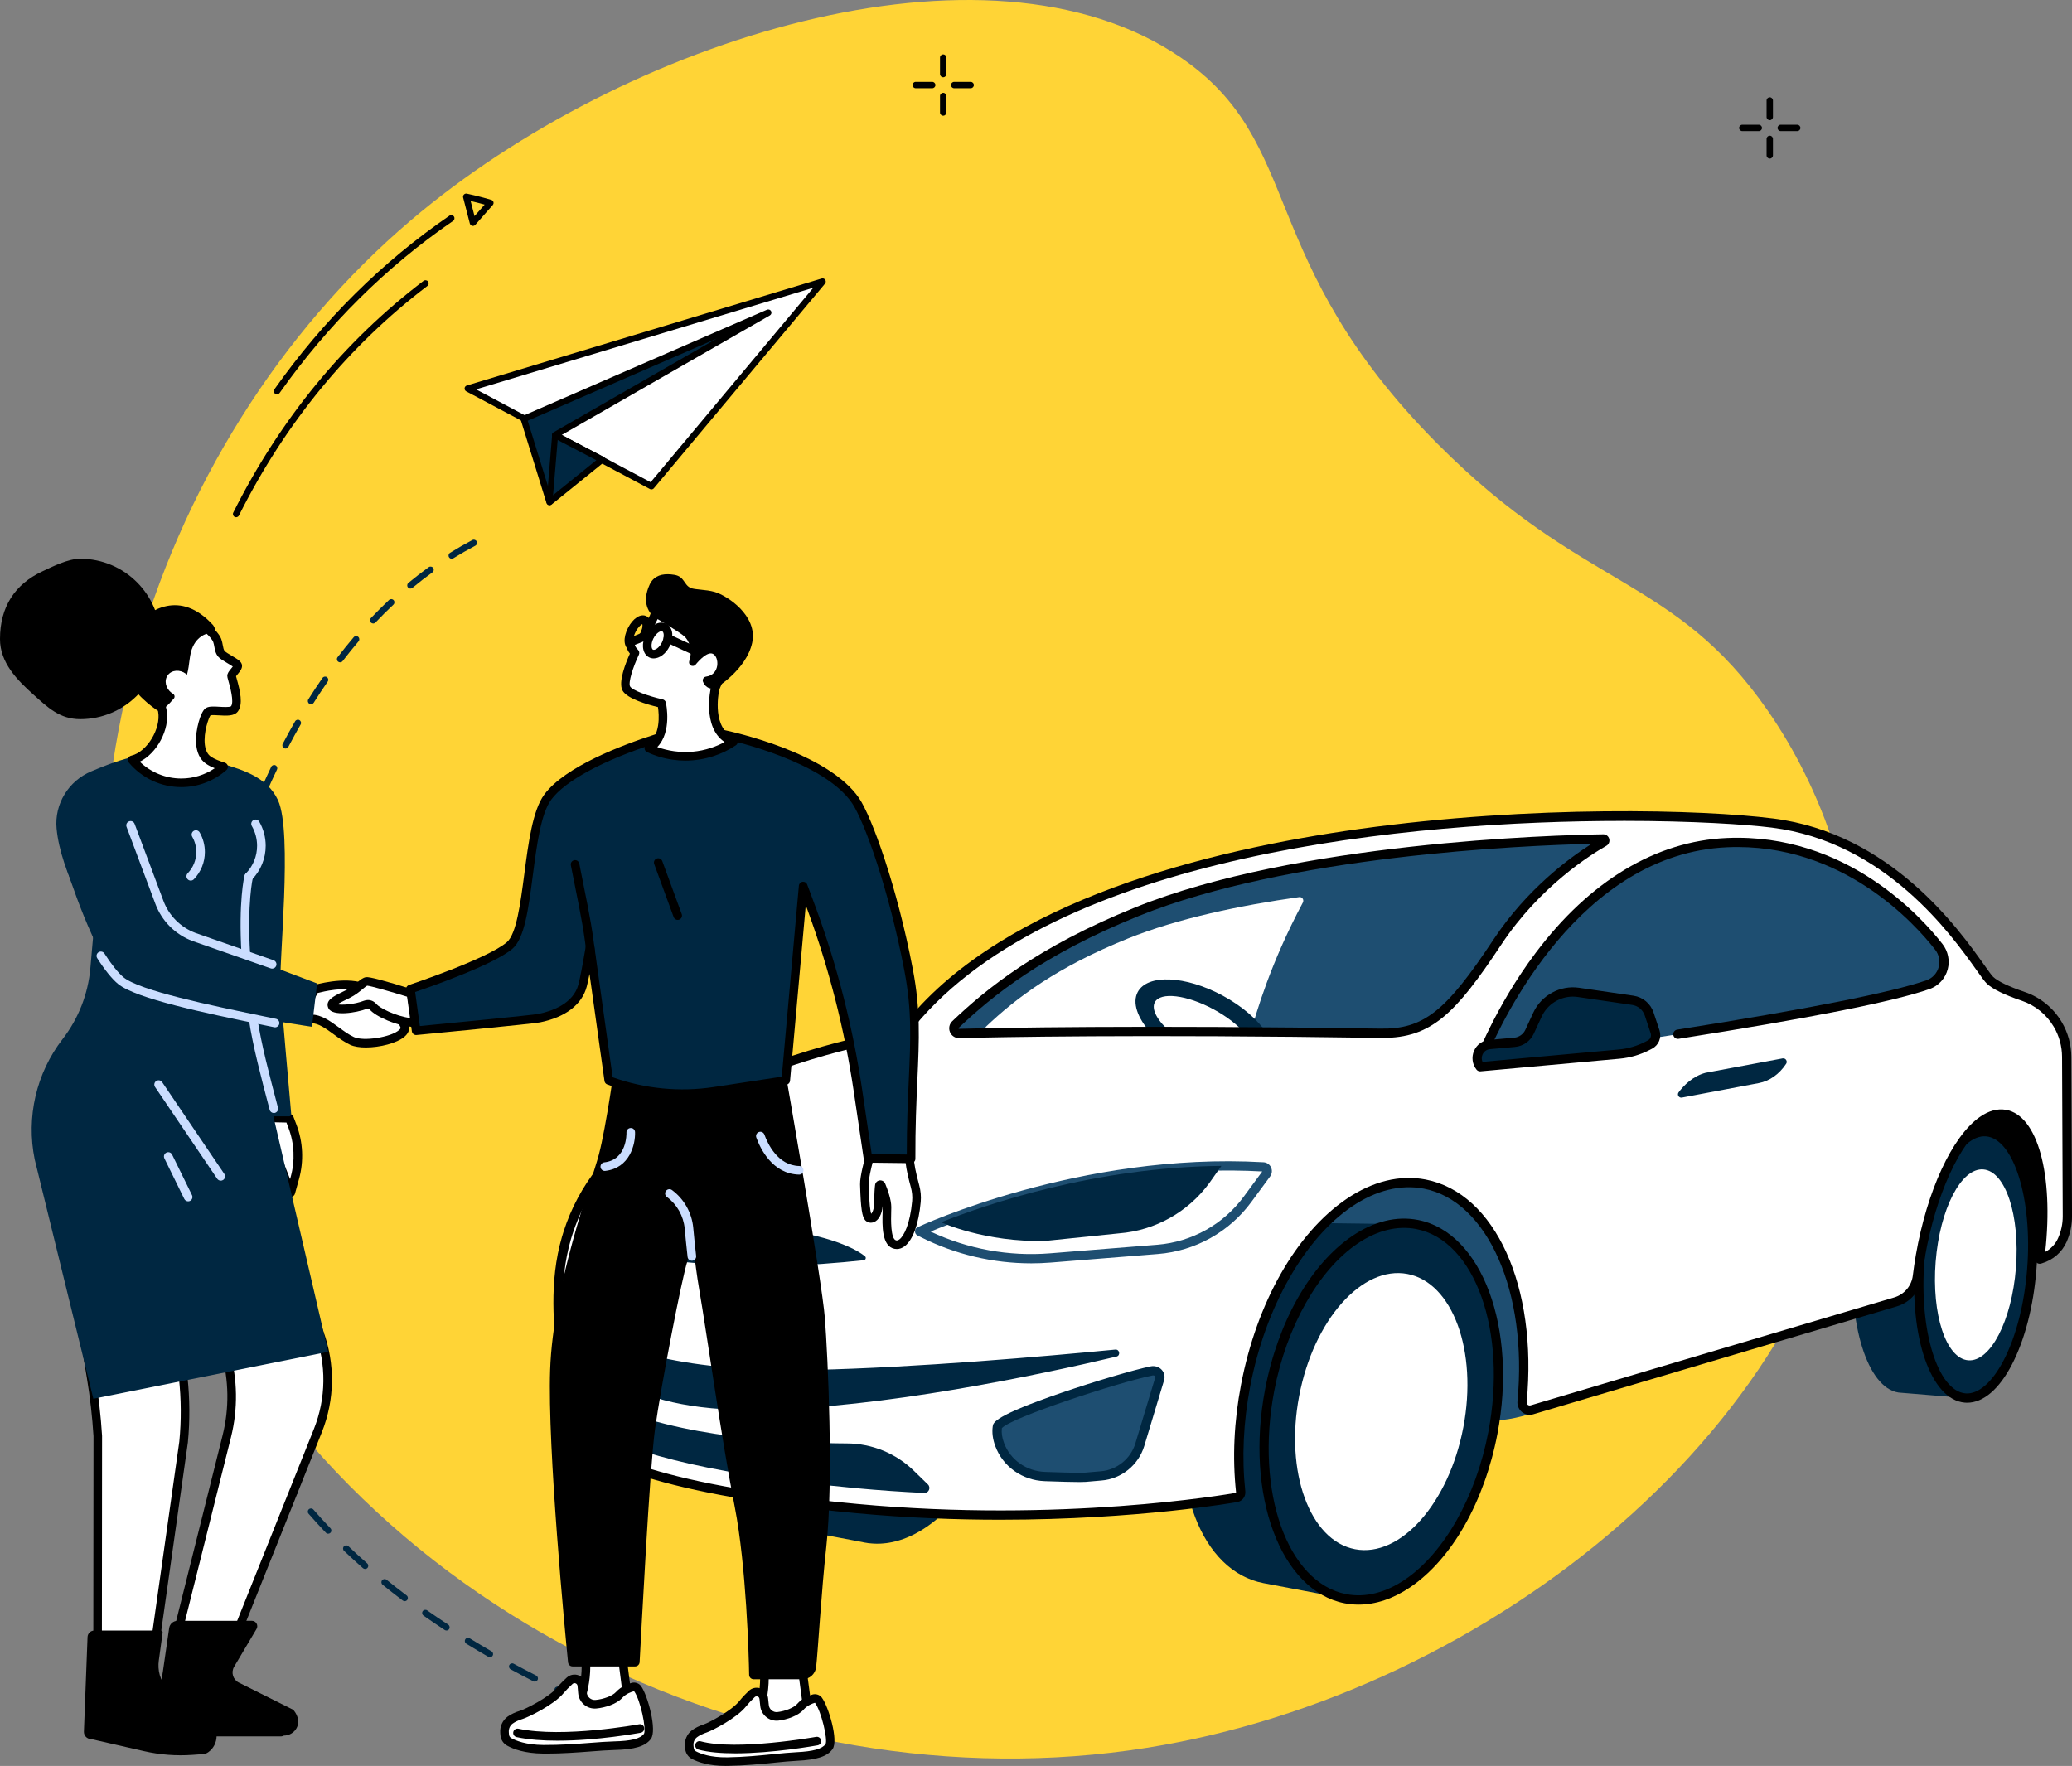 <?xml version="1.0" encoding="UTF-8"?>
<svg id="Layer_2" data-name="Layer 2" xmlns="http://www.w3.org/2000/svg" viewBox="0 0 2144.17 1827.62">
  <rect x="0" y="0" width="2144.17" height="1827.62" fill="#808080" stroke="none"/>
  <defs>
    <style>
      .cls-1, .cls-2, .cls-3, .cls-4, .cls-5, .cls-6, .cls-7 {
        stroke-width: 0px;
      }

      .cls-2 {
        fill: #99b9ff;
      }

      .cls-3 {
        fill: #1e4e71;
      }

      .cls-4 {
        fill: #caddff;
      }

      .cls-5 {
        fill: #fff;
      }

      .cls-6 {
        fill: #ffd436;
      }

      .cls-7 {
        fill: #002741;
      }
    </style>
  </defs>
  <g id="Illustration">
    <g id="Dealership">
      <path class="cls-6" d="m1487.91,459.65c-190.61-191.6-136.04-311.69-266.46-400.4-200.68-136.5-575.23-19.06-796.19,168.69C154.62,457.9,14.99,877.77,174.05,1257.62c169.39,404.53,615.1,614.52,1012.8,551.23,355.15-56.51,704.27-336.08,739.25-671.38,3.79-36.34,20.53-232.8-96.86-402.18-97.03-140-190.24-123.77-341.33-275.65Z"/>
      <g>
        <path class="cls-3" d="m1534.09,1470.64l-255.99-4.4-1.84-337.1,448.91-6.32-39.29,222.32c-13,73.57-77.34,126.77-151.79,125.49Z"/>
        <path class="cls-1" d="m2089.56,1308.46l-67.79-1.16-70.69-166.49,171-24.01,7.68,158.42c-3.44,19.49-20.48,33.57-40.2,33.23Z"/>
        <g>
          <path class="cls-7" d="m1918.04,1293.84c6.03-76.1,37.14-125.8,69.14-123.24.4.03,68.19.66,68.34.67,32,2.55,53.05,66.31,47.03,142.41-6.03,76.1-36.85,135.72-68.85,133.17-.16-.01-68.88-5.65-69.07-5.68-32.35-4.93-52.58-71.68-46.59-147.31Z"/>
          <g>
            <ellipse class="cls-7" cx="2044.61" cy="1309.05" rx="138.22" ry="58.12" transform="translate(578.48 3244.12) rotate(-85.48)"/>
            <path class="cls-1" d="m2035.7,1451.72c-.79,0-1.59-.03-2.38-.1-35.17-2.8-57.76-67.62-51.43-147.57h0c2.96-37.43,11.92-72.2,25.21-97.91,13.95-26.98,31.33-41.06,48.81-39.67,35.17,2.8,57.76,67.62,51.43,147.57-2.96,37.43-11.91,72.2-25.2,97.9-13.32,25.76-29.72,39.77-46.43,39.77Zm-44.25-146.91c-5.7,72.1,13.81,134.94,42.63,137.24,13.24,1.08,27.63-11.52,39.52-34.51,12.72-24.6,21.3-58.07,24.16-94.25,5.71-72.1-13.81-134.95-42.62-137.24-13.28-1.08-27.64,11.52-39.52,34.51-12.72,24.6-21.3,58.07-24.17,94.25h0Z"/>
          </g>
          <path class="cls-5" d="m2003.08,1305.74c-4.32,54.55,10.77,100.25,33.71,102.08,22.94,1.83,45.03-40.91,49.35-95.45,4.32-54.55-10.77-100.25-33.71-102.08-22.94-1.83-45.03,40.91-49.35,95.45Z"/>
        </g>
        <g>
          <path class="cls-7" d="m1229.2,1430.81c20.43-106.96,84.16-170.74,152.66-164.84.52.04,83.35,1.05,83.35,1.05,0,0,.76.14,1.14.21,63.78,12.27,98.93,108.92,78.5,215.88-19.98,104.62-85.72,180.35-148.27,172.14-1.4-.18-88.49-16.7-89.12-16.82-63.78-12.27-98.68-100.65-78.26-207.61Z"/>
          <g>
            <ellipse class="cls-7" cx="1429.37" cy="1460.9" rx="197.17" ry="117.6" transform="translate(-272.9 2592.09) rotate(-79.23)"/>
            <path class="cls-1" d="m1405.86,1660.65c-4.84,0-9.64-.45-14.38-1.37-66.27-12.74-103.2-112.11-82.31-221.49h0c13.39-70.12,47.12-129.43,90.22-158.67,22.28-15.11,45.74-20.86,67.87-16.6,66.28,12.74,103.2,112.11,82.31,221.49-13.39,70.12-47.12,129.43-90.22,158.67-17.51,11.88-35.75,17.97-53.49,17.97Zm-87.26-221.06c-19.9,104.19,13.61,198.52,74.69,210.26,19.56,3.76,40.54-1.47,60.67-15.12,40.43-27.42,73.45-85.87,86.18-152.53,19.9-104.19-13.61-198.52-74.69-210.26-19.55-3.75-40.54,1.47-60.67,15.12-40.43,27.42-73.45,85.87-86.18,152.53h0Z"/>
          </g>
          <ellipse class="cls-5" cx="1429.37" cy="1460.9" rx="144.99" ry="86.48" transform="translate(-272.9 2592.09) rotate(-79.23)"/>
        </g>
        <g>
          <path class="cls-7" d="m731.06,1372.64c20.43-106.96,84.16-170.74,152.66-164.84.34.03,35.65.47,60.2.77,7.62-1.11,15.27-1.02,22.86.28.18,0,.29,0,.29,0,0,0,.76.14,1.14.21,1.99.38,3.96.85,5.89,1.39,7.75,2.18,15.03,5.65,21.8,10.25,8.47,5.75,16.13,13.29,22.89,22.31,4.05,5.42,7.78,11.37,11.17,17.8,2.25,4.29,4.35,8.79,6.29,13.48,2.91,7.04,5.45,14.52,7.61,22.37.72,2.62,1.4,5.28,2.03,7.98,1.27,5.4,2.36,10.95,3.27,16.65,5.02,31.32,4.56,66.87-2.46,103.64-.63,3.31-1.31,6.59-2.03,9.83-.24,1.06-.5,2.11-.75,3.16-.5,2.17-1,4.34-1.55,6.48-.33,1.29-.69,2.55-1.03,3.83-.5,1.88-.99,3.76-1.52,5.61-.39,1.37-.82,2.7-1.22,4.06-.52,1.74-1.03,3.48-1.58,5.19-.44,1.37-.9,2.71-1.36,4.06-.56,1.66-1.1,3.34-1.68,4.98-.48,1.35-.98,2.67-1.48,4.01-.59,1.6-1.17,3.22-1.79,4.8-.52,1.34-1.07,2.65-1.6,3.97-.62,1.53-1.23,3.08-1.88,4.59-.56,1.32-1.15,2.62-1.73,3.92-.65,1.47-1.29,2.95-1.96,4.4-.6,1.29-1.22,2.55-1.83,3.82-.68,1.42-1.36,2.85-2.07,4.25-.63,1.25-1.28,2.48-1.92,3.71-.71,1.37-1.42,2.74-2.16,4.09-.67,1.22-1.35,2.42-2.03,3.62-.74,1.31-1.48,2.62-2.23,3.9-.7,1.18-1.41,2.33-2.12,3.49-.77,1.26-1.54,2.52-2.32,3.76-.72,1.13-1.46,2.23-2.19,3.34-.8,1.21-1.59,2.41-2.4,3.59-.75,1.09-1.51,2.15-2.27,3.21-.82,1.15-1.64,2.3-2.48,3.42-.78,1.04-1.56,2.05-2.35,3.07-.84,1.09-1.69,2.18-2.55,3.24-.8.99-1.61,1.95-2.42,2.92-.87,1.03-1.74,2.06-2.61,3.07-.82.94-1.65,1.85-2.48,2.75-.89.98-1.78,1.95-2.68,2.89-.84.88-1.69,1.74-2.54,2.59-.91.91-1.82,1.82-2.74,2.7-.86.83-1.73,1.63-2.59,2.42-.93.85-1.85,1.69-2.79,2.51-.88.77-1.76,1.51-2.64,2.25-.94.79-1.89,1.56-2.84,2.31-.89.7-1.79,1.39-2.68,2.06-.96.72-1.92,1.43-2.89,2.11-.91.64-1.81,1.27-2.72,1.88-.97.65-1.94,1.29-2.92,1.9-.92.58-1.84,1.14-2.76,1.69-.98.58-1.97,1.15-2.95,1.69-.93.51-1.86,1.01-2.79,1.49-.99.51-1.99,1-2.99,1.48-.94.44-1.87.88-2.81,1.29-1.01.44-2.01.86-3.02,1.26-.94.38-1.89.74-2.83,1.08-1.01.37-2.03.7-3.05,1.03-.95.3-1.89.6-2.84.87-1.02.29-2.04.55-3.06.8-.95.23-1.9.46-2.86.65-1.02.21-2.05.39-3.07.56-.96.16-1.91.31-2.87.43-1.03.13-2.05.22-3.08.31-.95.08-1.91.16-2.86.21-1.03.05-2.06.06-3.09.06-.95,0-1.91.01-2.86-.02-1.03-.04-2.06-.12-3.09-.2-.95-.07-1.9-.14-2.85-.26-.31-.04-.61-.04-.92-.08-.11-.01-.74-.13-1.74-.31-.82-.13-1.63-.21-2.45-.36-.62-.12-1.21-.3-1.82-.43-19.93-3.73-82.57-15.61-83.11-15.71-63.78-12.27-98.68-100.65-78.26-207.61Z"/>
          <g>
            <ellipse class="cls-2" cx="931.23" cy="1402.72" rx="144.99" ry="86.48" transform="translate(-620.8 2055.43) rotate(-79.23)"/>
            <path class="cls-1" d="m913.95,1550.88c-3.64,0-7.25-.34-10.82-1.03-49.42-9.51-77.03-83.24-61.53-164.36l4.72.9-4.72-.9c9.91-51.88,34.91-95.81,66.88-117.49,16.67-11.31,34.26-15.6,50.86-12.4,49.42,9.51,77.03,83.24,61.53,164.36-9.91,51.88-34.91,95.81-66.88,117.49-13.08,8.88-26.74,13.43-40.04,13.43Zm34.6-286.7c-11.39,0-23.22,3.99-34.69,11.77-29.46,19.98-53.54,62.65-62.83,111.35-14.5,75.93,9.69,144.62,53.91,153.13,14.05,2.7,29.14-1.08,43.66-10.92,29.46-19.98,53.53-62.65,62.83-111.35,14.5-75.93-9.69-144.62-53.91-153.13-2.95-.57-5.95-.85-8.97-.85Z"/>
          </g>
        </g>
        <g>
          <path class="cls-5" d="m583.2,1436.06c4.02-15.88-16.76-87.33,2.96-154.71.53-1.79,1.07-3.56,1.62-5.31,15.2-47.67,47.77-87.89,90.44-113.79,100.54-61.03,206.33-83.99,242.88-90.51,8.53-1.52,16.16-6.07,21.68-12.77,189.3-229.73,752.47-224.67,891.5-207.13,141.14,17.8,212.2,150.56,225.06,162.72,6.61,6.25,21.47,12.27,34.35,16.63,14.99,5.08,27.66,15.38,35.73,29.04h0c6,10.16,9.19,21.75,9.24,33.56l.71,164.73c.04,8.63-1.77,17.17-5.3,25.05-4.22,9.41-12.54,16.34-22.4,19.27l-.96.29c10.27-78.93-4.68-144.31-35.72-149.76-33.33-5.85-72.59,59.65-87.68,146.3-1.24,7.13-2.28,14.19-3.12,21.13-1.53,12.59-10.51,23.01-22.63,26.6l-376.3,111.7c-5.42,1.61-10.71-2.8-10.18-8.45,10.92-114.51-30.71-211.7-100.75-225.17-77.53-14.91-160.51,78.4-185.34,208.42-7.36,38.54-8.78,75.98-5.12,109.98.28,2.63-1.32,5.08-3.85,5.83h0s-174.03,31.94-393.34,11.57c-219.3-20.38-271.58-57.1-291.49-73.03-19.91-15.93-16.02-36.31-12-52.19Z"/>
          <path class="cls-5" d="m1793.4,848.24c-105.82,1.53-191.79,74.15-269.44,203.5-14.9,24.82-40.03,41.71-68.41,47.03-115.45,21.65-418.73,85.93-526.85,181.2-10.09,8.89-12.33,23.85-5.29,35.33,40.15,65.51,197.35,259.75,356.62,234.41,0,0-174.03,31.94-393.34,11.57-219.3-20.38-271.58-57.1-291.49-73.03-19.91-15.93-16.02-36.31-12-52.19,4.02-15.88-16.76-87.33,2.96-154.71.55-1.88,1.12-3.73,1.7-5.55,15.3-47.8,48-87.89,90.84-113.83,100.39-60.81,205.88-83.71,242.39-90.22,8.47-1.51,16.12-5.99,21.6-12.64,158.79-192.92,581.13-220.36,794.99-213.83l55.73,2.97Z"/>
          <path class="cls-1" d="m1035.14,1572.81c-45.91,0-96.17-1.86-148.9-6.76-227.93-21.18-277.69-60.97-294.05-74.05-23.39-18.71-17.05-43.7-13.65-57.12h0c1.05-4.16-.21-15.24-1.67-28.06-3.62-31.77-9.09-79.78,4.68-126.82.54-1.84,1.09-3.64,1.66-5.42,15.37-48.19,48.23-89.54,92.53-116.44,100.06-60.74,204.34-83.97,244.53-91.13,7.32-1.31,14-5.25,18.82-11.1,102.32-124.16,310.78-176.2,467.65-197.99,179.53-24.94,354.41-20.15,428.16-10.85,121.59,15.33,191.86,114.23,218.31,151.46,4.37,6.15,7.81,11,9.45,12.54,4.8,4.55,16.38,10.08,32.59,15.57,16.07,5.45,29.67,16.51,38.32,31.15,6.43,10.89,9.86,23.33,9.91,35.98l.71,164.73c.04,9.39-1.89,18.49-5.73,27.04-4.72,10.53-13.98,18.52-25.41,21.91l-.95.28c-1.56.46-3.25.11-4.49-.94-1.24-1.05-1.86-2.66-1.65-4.28,9.91-76.11-4.06-139.55-31.78-144.41-6.17-1.09-12.86.88-19.89,5.81-26.2,18.4-51.21,73.29-62.23,136.58-1.21,6.91-2.24,13.94-3.09,20.88-1.75,14.43-11.97,26.46-26.03,30.63l-376.3,111.7c-4.07,1.21-8.44.32-11.71-2.37-3.29-2.71-5.02-6.87-4.61-11.14,10.75-112.73-30.9-207.31-96.88-220-24.04-4.62-49.82,1.78-74.52,18.54-49.36,33.49-89.67,104.79-105.19,186.07-7.11,37.21-8.81,73.74-5.06,108.56.53,4.94-2.52,9.54-7.25,10.95-.17.05-.33.09-.51.12-1.32.24-102.33,18.38-245.75,18.38Zm644.44-723.21c-218.45,0-585.84,33.73-733.09,212.41-6.26,7.61-14.98,12.74-24.54,14.44-39.66,7.07-142.55,29.99-241.23,89.89-42.32,25.69-73.7,65.16-88.36,111.15-.54,1.71-1.08,3.44-1.59,5.2-13.22,45.17-7.88,92.03-4.35,123.03,1.76,15.44,2.92,25.64,1.43,31.5h0c-4.16,16.4-6.79,33.56,10.34,47.26,15.79,12.63,63.87,51.08,288.94,71.99,211.21,19.62,382.44-9.81,391.65-11.44.22-.12.35-.38.32-.67-3.85-35.77-2.11-73.24,5.17-111.39,16.23-84.97,57.06-156.83,109.24-192.22,26.85-18.21,55.12-25.14,81.73-20.02,72.03,13.85,116.03,110.73,104.62,230.34-.15,1.56.76,2.49,1.16,2.81.48.39,1.5.99,2.88.58l376.3-111.7c10.39-3.09,17.94-11.95,19.23-22.58.87-7.11,1.93-14.3,3.16-21.38,11.61-66.66,37.59-122.71,66.17-142.79,9.19-6.45,18.3-8.95,27.07-7.41,32.81,5.75,49.48,67.04,40.62,147.07,5.88-3.17,10.56-8.1,13.25-14.1,3.28-7.3,4.92-15.06,4.89-23.07l-.71-164.73c-.05-10.95-3.01-21.72-8.58-31.14-7.48-12.66-19.25-22.22-33.13-26.93-18-6.1-30.15-12.05-36.11-17.69-2.31-2.19-5.64-6.87-10.67-13.96-25.78-36.29-94.28-132.68-211.68-147.49-26.48-3.34-82.24-6.99-154.11-6.99Zm-1096.38,586.45h.03-.03Z"/>
        </g>
        <path class="cls-7" d="m605.8,1463.61c-1.17,6.47,1.78,13.01,7.46,16.3,31.41,18.18,100.61,44.27,272.89,60.28,24.01,2.23,47.48,3.84,70.24,4.92,4.73.23,7.21-5.55,3.81-8.85l-14.51-14.12c-18.54-18.04-43.3-28.17-69.12-28.3-60.03-.3-175.18-5.92-249.09-41.33-9.12-4.37-19.87,1.13-21.68,11.1h0Z"/>
        <g>
          <path class="cls-5" d="m1310.51,1214.68l-19.45,26.43c-22.07,30-56.02,48.93-93.06,51.89l-111.03,8.88c-45.42,3.63-90.96-5.25-131.71-25.7l-3.62-1.81s164.97-77.62,355.61-66.72c3.48.2,5.34,4.22,3.26,7.04Z"/>
          <path class="cls-3" d="m1067.11,1307.47c-39.49,0-78.53-9.2-114.01-27l-3.61-1.81c-1.64-.82-2.67-2.51-2.65-4.35.03-1.84,1.09-3.5,2.76-4.29,1.66-.78,168.25-78.04,357.93-67.17,3.36.19,6.34,2.2,7.77,5.26,1.45,3.07,1.1,6.68-.92,9.41l-19.45,26.43c-22.91,31.14-58.09,50.76-96.54,53.83l-111.04,8.88c-6.75.54-13.5.81-20.24.81Zm-104.08-32.85c38.5,18.1,81.08,25.87,123.56,22.47l111.04-8.88c35.67-2.85,68.32-21.06,89.57-49.95l19.03-25.87c-161.47-9.01-305.83,46.45-343.2,62.22Z"/>
          <path class="cls-7" d="m1081.86,1284.26l76.43-7.86c37.04-2.96,70.99-21.89,93.06-51.89l12.62-17.89c-130.97,1.19-243.9,40-290.08,58.33,0,0,45.29,20.95,107.97,19.31Z"/>
        </g>
        <path class="cls-7" d="m615.14,1286.86c-1.88-.72-2.86-2.87-2.04-4.72,2.99-6.8,14.66-14.6,35.4-15.41,179.99-6.97,233.42,22.82,246.55,33.38,1.62,1.3.87,3.91-1.19,4.13-57.5,6.2-105.7,7.06-145.07,5.22-3.97-.19-45.81-3.65-49.01-4.03-48.48-5.87-76.17-15.32-84.63-18.57Z"/>
        <path class="cls-7" d="m592.74,1375.78c-1.71-4.89,4.13-8.89,8.11-5.6,32.39,26.78,110.21,50.36,241.2,47.54,105.5-2.27,239.96-14.03,312.09-20.99,4.56-.44,5.64,6.21,1.18,7.26-80.39,19.01-242.22,53.33-370.17,55.19-143.21,2.09-181.93-53.48-192.4-83.4Z"/>
        <g>
          <path class="cls-3" d="m2010.93,1001.86c1.98-7.56.32-15.61-4.47-21.78-23.07-29.73-98.88-113.27-219.21-108.03-175.93,7.66-256.61,228.23-256.61,228.23,0,0,375.11-49.86,464.54-81.23,7.77-2.73,13.65-9.21,15.75-17.2h0Z"/>
          <path class="cls-1" d="m1530.64,1105.09c-1.44,0-2.83-.65-3.74-1.8-1.05-1.31-1.34-3.08-.77-4.65.21-.56,20.9-56.46,63-112.48,56.05-74.59,124.49-115.7,197.91-118.9,123.97-5.36,202.16,82.74,223.21,109.88,5.67,7.31,7.66,17.01,5.32,25.94-2.52,9.6-9.55,17.26-18.8,20.51-36.7,12.88-124.08,30.2-259.71,51.51-2.6.43-5.07-1.38-5.49-4-.41-2.62,1.38-5.08,4-5.49,133.15-20.91,222.37-38.58,258.02-51.08,6.24-2.19,10.99-7.38,12.69-13.88,1.59-6.06.24-12.65-3.62-17.62-20.34-26.22-96.02-111.37-215.21-106.17-152.49,6.64-233.2,179.18-249.3,217.58,21-2.84,80.12-10.96,149.15-21.39,2.65-.41,5.07,1.41,5.47,4.03.4,2.62-1.41,5.07-4.03,5.47-86.08,13.01-156.77,22.42-157.48,22.51-.21.03-.42.04-.63.04Z"/>
        </g>
        <g>
          <path class="cls-3" d="m1191.77,1418.78c5.19-1.05,9.79,3.24,8.26,8.32l-20.5,68c-5.44,18.05-21.35,30.91-40.08,32.34-3.74.29-10.1.85-16.35,1.42-4.8.44-25.07-.16-41.85-.76-20.72-.74-39.46-13.52-46.73-33-2.2-5.89-3.32-12.14-2.42-18.34,1.7-11.67,126.95-51.38,159.68-57.98Z"/>
          <path class="cls-3" d="m1191.74,1418.79c5.08-1.53,9.83,3.21,8.29,8.31l-20.5,68c-5.44,18.05-21.35,30.91-40.08,32.34-3.74.29-10.1.85-16.35,1.42-8.53.78-15.4-6.88-13.72-15.31,2.36-11.81,3.89-30.08,7.49-54.88,1.7-11.67,8.58-21.87,20-24.68,15.11-3.72,35.02-9.22,54.86-15.2Z"/>
          <path class="cls-7" d="m1117.12,1533.81c-7.12,0-19.18-.3-36.05-.91-23.14-.83-43.18-15-51.06-36.12-2.71-7.27-3.61-14.24-2.68-20.71.55-3.78,1.57-10.8,71.4-34.74,34.48-11.82,74.93-23.79,92.08-27.26h0c4.24-.85,8.61.53,11.42,3.61,2.66,2.92,3.55,6.96,2.39,10.81l-20.49,67.99c-5.97,19.81-23.78,34.17-44.31,35.75-3.72.28-10.06.84-16.29,1.41-1.23.11-3.37.17-6.41.17Zm-80.36-55.77c-.57,4.7.19,9.87,2.25,15.39,6.52,17.46,23.17,29.19,42.41,29.88,31.05,1.11,39.17.96,41.25.77,6.27-.57,12.66-1.13,16.42-1.42,16.61-1.27,31.02-12.9,35.85-28.94l20.5-68c.19-.64.1-1.14-.3-1.57-.43-.47-1.28-.88-2.41-.66h0c-36.78,7.42-147.2,43.91-155.96,54.55Z"/>
        </g>
        <g>
          <path class="cls-7" d="m1582.85,1067.77l8.2-17.74c7.5-16.21,24.71-25.56,42.34-22.99l56.32,8.22c7.86,1.15,14.4,6.64,16.92,14.2l6.11,18.36c1.7,5.12-.55,10.72-5.32,13.21l-2.14,1.12c-9.25,4.84-19.35,7.82-29.74,8.76l-143.87,13.07h0c-7.02-8.84-1.42-21.96,9.8-22.97l25.86-2.31c6.75-.6,12.67-4.77,15.52-10.94Z"/>
          <path class="cls-1" d="m1531.68,1108.79c-1.46,0-2.84-.66-3.76-1.82-4.35-5.48-5.34-12.89-2.58-19.33,2.79-6.51,8.67-10.77,15.71-11.4l25.85-2.31c5.02-.45,9.46-3.58,11.59-8.18l8.2-17.74c8.32-18,27.8-28.6,47.39-25.73l56.32,8.22c9.71,1.42,17.68,8.1,20.78,17.44l6.11,18.36c2.46,7.39-.75,15.38-7.64,18.98l-2.14,1.12c-9.86,5.16-20.47,8.28-31.53,9.29l-143.87,13.07c-.15.01-.29.02-.43.02Zm96-77.36c-13.62,0-26.43,7.99-32.27,20.62l-8.2,17.74h0c-3.56,7.7-11.02,12.96-19.45,13.71l-25.86,2.31c-3.47.31-6.36,2.41-7.75,5.63-1.06,2.48-1.03,5.15.02,7.51l140.93-12.8c9.81-.89,19.21-3.66,27.95-8.23l2.14-1.12c2.7-1.41,3.95-4.54,2.99-7.44l-6.11-18.36c-1.95-5.87-6.96-10.07-13.06-10.97l-56.32-8.22c-1.68-.24-3.35-.37-5.02-.37Zm-44.82,36.34h.03-.03Z"/>
        </g>
        <g>
          <path class="cls-3" d="m1659.89,871.22c1.44-.81.84-3-.81-2.98-45.12.72-315.55,7.79-482.58,75.3-94.21,38.08-148.41,79.3-187.76,116.78-3.56,3.39-1.06,9.39,3.84,9.26,42.57-1.13,184.51-3.99,435.7-.24,48.5.72,72.58-20.81,121.3-94.45,40.22-60.81,93.1-93.97,110.3-103.69Z"/>
          <path class="cls-5" d="m1348.21,934.11c1.49-2.8-.63-6.13-3.77-5.69-61.09,8.62-125.49,22.03-177.21,42.86-73.54,29.63-115.87,61.75-146.61,90.96-2.78,2.64-.85,7.33,2.98,7.23,29.06-.74,117.53-2.45,270.57-.75v-.13c6.64-22.48,20.18-70.82,54.03-134.48Z"/>
          <path class="cls-7" d="m1265.33,1030.43c20.31,10.98,36.31,25.09,45.44,38.72-7.79-.06-15.44-.11-22.97-.15-7.19-8.32-18.34-17.07-31.88-24.4-27.74-15-54.99-18.31-60.86-7.38-4.02,7.49,3.04,19.72,16.82,31.5-7.25,0-14.33,0-21.26,0-13.54-15.31-19.17-31.03-13.23-42.09,10.05-18.72,49.42-17.02,87.94,3.81Z"/>
          <path class="cls-1" d="m992.44,1074.4c-4.13,0-7.79-2.44-9.38-6.28-1.63-3.92-.69-8.35,2.38-11.27,35.04-33.36,88.22-76.9,189.27-117.75,166.54-67.32,432.65-74.83,484.3-75.66,2.95-.1,5.5,1.9,6.27,4.73.76,2.82-.48,5.8-3.03,7.23h0c-15.38,8.68-68.68,41.71-108.66,102.15-47.65,72.03-72.53,96.62-122.98,96.62-.8,0-1.59,0-2.4-.02-253.72-3.79-397.49-.78-435.5.23-.09,0-.18,0-.27,0Zm654.67-201.11c-71.98,1.74-314.15,12.2-468.8,74.71-99.56,40.24-151.83,83.02-186.26,115.8-.1.09-.28.27-.13.63.16.37.41.35.53.36,38.06-1.02,181.99-4.03,435.9-.24,44.72.76,67.71-17.44,117.22-92.29,34.57-52.26,78.84-84.63,101.53-98.97Zm10.42-6.25s0,0-.01,0c0,0,0,0,0,0h0Z"/>
        </g>
        <path class="cls-7" d="m1848.35,1100.97c1.77-2.68-.54-6.19-3.7-5.6l-79.8,14.92c-13.37,3.56-22.69,13.4-27.76,20.19-1.88,2.52.3,6.03,3.38,5.45l79.7-15.03c11.04-2.08,21.08-9.18,28.16-19.93h0Z"/>
      </g>
      <g>
        <g>
          <polygon class="cls-5" points="484.06 402.13 674.11 503.2 851.25 291.43 484.06 402.13"/>
          <path class="cls-1" d="m674.11,506.5c-.53,0-1.06-.12-1.55-.39l-190.05-101.07c-1.18-.63-1.87-1.91-1.74-3.24.13-1.33,1.05-2.45,2.33-2.84l367.19-110.7c1.39-.42,2.9.12,3.71,1.34.8,1.22.71,2.82-.22,3.94l-177.14,211.77c-.64.77-1.58,1.18-2.53,1.18Zm-181.42-103.52l180.61,96.05,168.35-201.25-348.95,105.2Z"/>
        </g>
        <g>
          <polygon class="cls-7" points="568.67 519.61 542.05 433.56 795.03 323.56 574.45 450.24 623.09 475.66 568.67 519.61"/>
          <path class="cls-1" d="m568.67,522.91c-.32,0-.65-.05-.96-.14-1.05-.32-1.87-1.13-2.19-2.18l-26.62-86.05c-.5-1.61.29-3.33,1.84-4l252.98-110c1.61-.69,3.48-.02,4.26,1.55.79,1.57.21,3.47-1.3,4.35l-215.36,123.69,43.3,22.63c.99.52,1.65,1.49,1.76,2.6.11,1.11-.34,2.2-1.21,2.89l-54.42,43.94c-.6.48-1.33.73-2.07.73Zm-22.59-87.5l24.31,78.58,46.72-37.72-44.18-23.09c-1.07-.56-1.75-1.65-1.77-2.86-.02-1.21.61-2.33,1.66-2.93l169.14-97.14-195.87,85.17Z"/>
        </g>
        <path class="cls-1" d="m568.68,522.67c-.09,0-.17,0-.26-.01-1.69-.14-2.94-1.62-2.8-3.31l5.78-69.36c.14-1.68,1.63-2.92,3.31-2.8,1.69.14,2.94,1.62,2.8,3.31l-5.78,69.36c-.13,1.6-1.47,2.81-3.05,2.81Z"/>
      </g>
      <g>
        <g>
          <path class="cls-1" d="m286.63,408.12c-.66,0-1.32-.2-1.9-.6-1.49-1.05-1.84-3.11-.79-4.6,50.36-71.32,111.34-131.78,181.21-179.73,1.5-1.03,3.56-.65,4.59.86,1.03,1.5.65,3.56-.86,4.59-69.23,47.5-129.64,107.41-179.55,178.09-.64.91-1.66,1.4-2.7,1.4Z"/>
          <path class="cls-1" d="m244.33,535.29c-.5,0-1-.11-1.48-.35-1.63-.82-2.29-2.8-1.47-4.43,48.43-96.65,114.68-177.33,196.91-239.81,1.45-1.1,3.52-.82,4.62.63,1.1,1.45.82,3.52-.63,4.62-81.42,61.86-147.03,141.77-195,237.51-.58,1.16-1.74,1.82-2.95,1.82Z"/>
          <path class="cls-1" d="m489.4,233.8c-.26,0-.51-.03-.77-.09-1.19-.29-2.12-1.2-2.43-2.39l-6.92-26.87c-.29-1.1.02-2.28.81-3.1.79-.83,1.94-1.18,3.06-.95,12.65,2.65,25.14,6.41,25.26,6.45,1.08.32,1.91,1.17,2.22,2.25.31,1.08.05,2.24-.7,3.09l-18.06,20.49c-.63.72-1.54,1.12-2.48,1.12Zm-2.38-25.78l4.03,15.63,10.49-11.9c-3.62-1.01-8.87-2.41-14.52-3.72Z"/>
        </g>
        <g>
          <path class="cls-1" d="m976.05,79.97c-1.82,0-3.3-1.48-3.3-3.3v-17.07c0-1.82,1.48-3.3,3.3-3.3s3.3,1.48,3.3,3.3v17.07c0,1.82-1.48,3.3-3.3,3.3Z"/>
          <path class="cls-1" d="m976.05,119.75c-1.82,0-3.3-1.48-3.3-3.3v-17.07c0-1.82,1.48-3.3,3.3-3.3s3.3,1.48,3.3,3.3v17.07c0,1.82-1.48,3.3-3.3,3.3Z"/>
          <path class="cls-1" d="m964.7,91.32h-17.07c-1.82,0-3.3-1.48-3.3-3.3s1.48-3.3,3.3-3.3h17.07c1.82,0,3.3,1.48,3.3,3.3s-1.48,3.3-3.3,3.3Z"/>
          <path class="cls-1" d="m1004.48,91.32h-17.07c-1.82,0-3.3-1.48-3.3-3.3s1.48-3.3,3.3-3.3h17.07c1.82,0,3.3,1.48,3.3,3.3s-1.48,3.3-3.3,3.3Z"/>
        </g>
        <g>
          <path class="cls-1" d="m1831.41,124.36c-1.82,0-3.3-1.48-3.3-3.3v-17.07c0-1.82,1.48-3.3,3.3-3.3s3.3,1.48,3.3,3.3v17.07c0,1.82-1.48,3.3-3.3,3.3Z"/>
          <path class="cls-1" d="m1831.41,164.12c-1.82,0-3.3-1.48-3.3-3.3v-17.07c0-1.82,1.48-3.3,3.3-3.3s3.3,1.48,3.3,3.3v17.07c0,1.82-1.48,3.3-3.3,3.3Z"/>
          <path class="cls-1" d="m1820.06,135.7h-17.07c-1.82,0-3.3-1.48-3.3-3.3s1.48-3.3,3.3-3.3h17.07c1.82,0,3.3,1.48,3.3,3.3s-1.48,3.3-3.3,3.3Z"/>
          <path class="cls-1" d="m1859.83,135.7h-17.07c-1.82,0-3.3-1.48-3.3-3.3s1.48-3.3,3.3-3.3h17.07c1.82,0,3.3,1.48,3.3,3.3s-1.48,3.3-3.3,3.3Z"/>
        </g>
        <path class="cls-7" d="m209.53,1286.86c-1.48,0-2.83-1.01-3.2-2.51-2.02-8.16-3.8-16.95-5.3-26.13-.29-1.8.93-3.5,2.73-3.79,1.8-.3,3.5.93,3.79,2.73,1.47,9.01,3.22,17.63,5.19,25.62.44,1.77-.64,3.56-2.41,4-.26.07-.53.1-.79.1Zm-8.69-52.06c-1.67,0-3.11-1.27-3.28-2.97-.87-8.53-1.55-17.44-2.02-26.49-.09-1.82,1.3-3.37,3.12-3.47,1.78-.09,3.37,1.3,3.47,3.12.46,8.95,1.13,17.75,1.99,26.17.18,1.81-1.13,3.43-2.95,3.62-.11.01-.23.02-.34.02Zm-2.81-52.72c-1.81,0-3.28-1.45-3.3-3.27-.02-2.3-.03-4.61-.03-6.94,0-6.43.09-13.03.27-19.61.05-1.82,1.51-3.29,3.39-3.21,1.82.05,3.26,1.56,3.21,3.39-.17,6.52-.26,13.06-.26,19.43,0,2.3.01,4.59.03,6.87.02,1.82-1.44,3.32-3.27,3.34h-.03Zm1.4-52.82c-.07,0-.13,0-.2,0-1.82-.11-3.2-1.67-3.09-3.49.53-8.72,1.21-17.62,2.02-26.45.17-1.81,1.77-3.13,3.59-2.99,1.82.17,3.15,1.78,2.99,3.59-.81,8.77-1.49,17.6-2.01,26.25-.11,1.75-1.56,3.1-3.29,3.1Zm4.84-52.63c-.13,0-.27,0-.4-.02-1.81-.22-3.1-1.87-2.88-3.68,1.06-8.67,2.27-17.52,3.59-26.28.27-1.8,1.95-3.05,3.76-2.77,1.8.27,3.04,1.96,2.77,3.76-1.32,8.7-2.51,17.48-3.57,26.09-.2,1.67-1.63,2.9-3.27,2.9Zm7.89-52.25c-.19,0-.39-.02-.59-.05-1.79-.32-2.99-2.04-2.66-3.83,1.56-8.69,3.26-17.44,5.05-26.03.37-1.79,2.13-2.93,3.91-2.56,1.79.37,2.93,2.12,2.56,3.91-1.78,8.53-3.46,17.23-5.02,25.85-.29,1.6-1.68,2.72-3.25,2.72Zm10.78-51.74c-.25,0-.51-.03-.76-.09-1.77-.42-2.87-2.2-2.45-3.97,2.04-8.58,4.22-17.23,6.48-25.71.47-1.76,2.27-2.81,4.04-2.34,1.76.47,2.81,2.28,2.34,4.04-2.25,8.42-4.41,17.01-6.43,25.53-.36,1.52-1.71,2.54-3.21,2.54Zm13.63-51.05c-.31,0-.63-.04-.94-.14-1.75-.52-2.74-2.36-2.22-4.1,2.51-8.44,5.17-16.94,7.91-25.27.57-1.73,2.44-2.67,4.17-2.1,1.73.57,2.67,2.43,2.1,4.17-2.72,8.27-5.36,16.71-7.86,25.09-.43,1.43-1.74,2.36-3.16,2.36Zm16.51-50.13c-.37,0-.75-.06-1.13-.2-1.71-.62-2.6-2.52-1.98-4.23,3.02-8.33,6.2-16.67,9.43-24.79.67-1.69,2.6-2.51,4.29-1.84,1.69.67,2.52,2.6,1.84,4.29-3.21,8.05-6.36,16.32-9.36,24.6-.49,1.34-1.75,2.17-3.1,2.17Zm19.57-49.09c-.44,0-.89-.09-1.32-.27-1.67-.73-2.43-2.68-1.7-4.35,3.57-8.17,7.29-16.29,11.05-24.15.78-1.64,2.76-2.34,4.4-1.55,1.64.79,2.34,2.76,1.55,4.4-3.73,7.79-7.41,15.85-10.95,23.95-.54,1.24-1.76,1.98-3.03,1.98Zm22.85-47.71c-.52,0-1.04-.12-1.53-.38-1.61-.84-2.24-2.84-1.39-4.45,4.14-7.89,8.44-15.74,12.8-23.32.91-1.58,2.93-2.12,4.51-1.22,1.58.91,2.13,2.93,1.22,4.51-4.31,7.51-8.58,15.28-12.68,23.09-.59,1.13-1.74,1.77-2.93,1.77Zm26.35-45.83c-.6,0-1.21-.16-1.76-.51-1.54-.97-2.01-3.01-1.03-4.55,4.78-7.58,9.71-15.03,14.65-22.15,1.04-1.5,3.1-1.87,4.59-.83,1.5,1.04,1.87,3.1.83,4.59-4.89,7.04-9.77,14.41-14.49,21.9-.63.99-1.7,1.54-2.79,1.54Zm30.12-43.37c-.7,0-1.41-.22-2.01-.68-1.45-1.11-1.72-3.18-.61-4.63,5.42-7.08,11.03-14.04,16.68-20.68,1.18-1.38,3.26-1.56,4.65-.38,1.39,1.18,1.56,3.26.38,4.65-5.57,6.56-11.12,13.43-16.47,20.42-.65.85-1.63,1.29-2.62,1.29Zm34.21-40.2c-.82,0-1.63-.3-2.27-.9-1.32-1.26-1.38-3.34-.12-4.67,6.16-6.49,12.49-12.81,18.84-18.76,1.33-1.25,3.42-1.18,4.67.15,1.25,1.33,1.18,3.42-.15,4.67-6.25,5.87-12.5,12.09-18.56,18.49-.65.68-1.52,1.03-2.4,1.03Zm38.52-36.12c-.95,0-1.89-.41-2.54-1.2-1.16-1.4-.97-3.49.44-4.65,6.87-5.69,13.95-11.18,21.05-16.31,1.47-1.07,3.54-.73,4.61.74,1.07,1.48.74,3.54-.74,4.61-6.98,5.04-13.94,10.44-20.7,16.04-.62.51-1.36.76-2.1.76Zm42.77-30.88c-1.1,0-2.18-.55-2.8-1.56-.96-1.55-.49-3.58,1.06-4.55,7.55-4.7,15.32-9.15,23.08-13.23,1.61-.84,3.61-.23,4.46,1.39.85,1.61.23,3.61-1.39,4.46-7.62,4.01-15.25,8.38-22.67,12.99-.54.34-1.15.5-1.74.5Z"/>
        <path class="cls-7" d="m600.98,1763.26c-.46,0-.92-.09-1.36-.29-8.05-3.64-16.13-7.42-24.01-11.21-1.64-.79-2.33-2.76-1.54-4.41.79-1.64,2.76-2.33,4.41-1.54,7.83,3.77,15.86,7.52,23.87,11.14,1.66.75,2.4,2.71,1.64,4.37-.55,1.22-1.75,1.94-3.01,1.94Zm-47.6-22.91c-.51,0-1.02-.12-1.5-.36-7.89-4.03-15.77-8.19-23.44-12.35-1.6-.87-2.2-2.87-1.33-4.48.87-1.61,2.87-2.19,4.48-1.33,7.62,4.14,15.46,8.27,23.3,12.27,1.62.83,2.27,2.82,1.44,4.44-.58,1.14-1.74,1.8-2.94,1.8Zm-46.4-25.21c-.56,0-1.13-.14-1.65-.44-7.68-4.44-15.34-9-22.76-13.56-1.55-.95-2.04-2.99-1.08-4.54.95-1.56,2.99-2.04,4.54-1.08,7.37,4.53,14.97,9.06,22.6,13.47,1.58.91,2.12,2.93,1.21,4.51-.61,1.06-1.72,1.65-2.86,1.65Zm-44.97-27.68c-.62,0-1.25-.17-1.81-.54-7.42-4.87-14.8-9.88-21.94-14.89-1.49-1.05-1.85-3.11-.8-4.6,1.05-1.49,3.11-1.85,4.6-.8,7.08,4.97,14.4,9.94,21.77,14.78,1.52,1,1.95,3.05.95,4.57-.63.96-1.69,1.49-2.76,1.49Zm-43.22-30.37c-.69,0-1.39-.22-1.98-.66-7.12-5.37-14.16-10.87-20.91-16.35-1.42-1.15-1.63-3.23-.48-4.64,1.15-1.42,3.23-1.64,4.64-.48,6.69,5.43,13.66,10.88,20.72,16.2,1.46,1.1,1.75,3.17.65,4.62-.65.86-1.64,1.32-2.64,1.32Zm-41-33.32c-.77,0-1.55-.27-2.18-.82-6.71-5.89-13.3-11.93-19.59-17.93-1.32-1.26-1.37-3.35-.11-4.67,1.26-1.32,3.35-1.36,4.67-.11,6.22,5.95,12.75,11.92,19.39,17.75,1.37,1.2,1.5,3.29.3,4.66-.65.74-1.56,1.12-2.48,1.12Zm-38.18-36.51c-.87,0-1.74-.34-2.39-1.02-6.17-6.45-12.19-13.06-17.9-19.65-1.2-1.38-1.05-3.46.33-4.66,1.38-1.19,3.47-1.04,4.66.33,5.64,6.51,11.59,13.04,17.69,19.41,1.26,1.32,1.21,3.41-.1,4.67-.64.61-1.46.92-2.28.92Zm-34.57-39.93c-.98,0-1.96-.44-2.61-1.27-5.49-7.05-10.79-14.27-15.75-21.44-1.04-1.5-.66-3.55.84-4.59,1.49-1.03,3.55-.66,4.59.84,4.89,7.07,10.11,14.18,15.52,21.13,1.12,1.44.86,3.51-.58,4.63-.6.47-1.32.7-2.03.7Zm-29.98-43.46c-1.12,0-2.21-.57-2.83-1.59-4.62-7.65-9-15.45-13.02-23.21-.84-1.62-.21-3.61,1.41-4.45,1.62-.85,3.61-.21,4.45,1.41,3.96,7.62,8.27,15.31,12.82,22.83.94,1.56.44,3.59-1.12,4.53-.54.32-1.12.47-1.71.47Zm-24.27-46.84c-1.27,0-2.49-.74-3.03-1.99-3.36-7.75-6.48-15.65-9.27-23.49-.61-1.72.29-3.61,2-4.22,1.72-.62,3.6.29,4.22,2,2.74,7.7,5.8,15.47,9.11,23.07.73,1.67-.04,3.62-1.71,4.34-.43.18-.87.27-1.31.27Z"/>
      </g>
      <g>
        <g>
          <g>
            <g>
              <path class="cls-5" d="m311.48,1328.31l18.67,50.15c12.3,33.04,11.86,69.48-1.23,102.21l-102.74,256.86,64.78,55.07h-132.81l76.57-306.29c7.13-28.54,6.69-58.45-1.3-86.76l-23.44-83.12,101.5,11.88Z"/>
              <path class="cls-1" d="m290.96,1797.05h-132.81c-1.37,0-2.66-.63-3.51-1.71-.84-1.08-1.14-2.49-.81-3.82l76.57-306.29c6.93-27.74,6.5-56.95-1.27-84.47l-23.45-83.12c-.4-1.43-.07-2.97.89-4.1.96-1.13,2.42-1.7,3.9-1.53l101.5,11.88c1.66.19,3.07,1.3,3.65,2.87l18.67,50.15c12.72,34.15,12.26,71.59-1.27,105.42l-101.56,253.89,62.35,52.99c1.42,1.21,1.94,3.17,1.29,4.92-.64,1.75-2.31,2.91-4.18,2.91Zm-127.11-8.9h115.01l-55.56-47.23c-1.46-1.24-1.96-3.27-1.25-5.04l102.74-256.86c12.71-31.78,13.13-66.94,1.19-99.01l-17.73-47.61-92.19-10.79,21.64,76.73c8.18,29.01,8.64,59.8,1.34,89.04l-75.19,300.76Z"/>
            </g>
            <g>
              <path class="cls-5" d="m168.95,1238.69l20.59,186.72c2.46,22.31,2.6,44.81.42,67.15l-34.69,245.34,53.63,56.87c5.37,3.83,2.62,12.29-3.97,12.24l-104.01-11.16.27-309.52c-1.26-20.38-3.56-40.69-6.89-60.84l-16.78-101.49,91.42-85.3Z"/>
              <path class="cls-1" d="m204.99,1811.45c-.19,0-.36,0-.53-.03l-104.01-11.16c-2.26-.24-3.98-2.15-3.97-4.42l.28-309.53c-1.24-19.89-3.54-40.2-6.83-60.11l-16.78-101.49c-.24-1.47.26-2.96,1.35-3.98l91.42-85.3c1.23-1.15,3.01-1.5,4.58-.92,1.58.58,2.69,2.01,2.88,3.68l20.59,186.72c2.49,22.56,2.63,45.46.43,68.07l-34.41,243.41,51.89,55.03c3.77,2.93,5.25,7.69,3.76,12.28-1.53,4.71-5.7,7.74-10.64,7.74Zm-99.61-19.6l99.76,10.7c1.39-.07,1.88-1.12,2.03-1.59.16-.48.39-1.7-.85-2.58-.23-.17-.45-.36-.65-.57l-53.63-56.87c-.93-.98-1.36-2.34-1.17-3.67l34.69-245.34c2.13-21.8,1.99-44.09-.44-66.04l-19.62-177.9-83.19,77.62,16.38,99.13c3.34,20.2,5.68,40.83,6.94,61.29l-.26,305.8Z"/>
            </g>
            <path class="cls-1" d="m217.9,1796.2h75.9c8.92,0,16.13-7.91,14.62-16.7-.54-3.14-1.98-6.51-4.86-9.93l-56.46-28.23c-6.05-3.03-8.27-10.55-4.82-16.38l23.18-39.12c2.2-3.71-.48-8.41-4.79-8.41h-76.95c-4.35,0-8.04,3.19-8.66,7.5l-9.72,67.36-4.83,27.07c-1.26,7.05,3.91,13.62,11.06,14.05l46.32,2.79Z"/>
            <path class="cls-1" d="m97.55,1687.51h68.92c1.12,0,1.99.99,1.84,2.11l-3.98,28.97c-1.31,9.55,1.09,21.31,8.65,27l6.25,4.65,36.85,29.48c10.93,8.75,10.77,25.73-.68,33.78-1.59,1.12-3.01,1.79-4.06,1.79l-12.09.87c-16.86,1.21-33.8-.08-50.28-3.85l-54.69-12.5c-4.23,0-7.61-3.51-7.44-7.73l3.76-97.87c.14-3.74,3.21-6.69,6.96-6.69Z"/>
          </g>
          <g>
            <g>
              <path class="cls-5" d="m299.49,1157.37l3.1,8.11c6.56,17.15,7.44,35.94,2.53,53.63l-4.21,15.17-30.6-77.5,29.19.59Z"/>
              <path class="cls-1" d="m300.91,1238.72c-1.82,0-3.46-1.11-4.14-2.81l-30.6-77.5c-.54-1.38-.36-2.95.49-4.17.85-1.22,2.19-1.92,3.74-1.91l29.19.59c1.81.04,3.42,1.17,4.07,2.86l3.1,8.11c6.85,17.91,7.79,37.94,2.66,56.4l-4.21,15.17c-.51,1.84-2.14,3.15-4.05,3.25-.08,0-.16,0-.23,0Zm-24.01-77.36l23.28,58.94.66-2.39c4.63-16.65,3.78-34.71-2.4-50.85l-2.03-5.31-19.51-.4Z"/>
            </g>
            <g>
              <path class="cls-5" d="m325.79,1023.88s29.51-8.83,49.33-2.15c0,0,2.37,12.71,10.77,18.74,8.4,6.03,29.51,9.69,32.96,21.97,3.45,12.28-39.63,21.76-54.5,14.86-14.86-6.89-27.79-22.83-42.22-22.83s3.66-30.59,3.66-30.59Z"/>
              <path class="cls-1" d="m378.61,1084.06c-6.37,0-12.11-.85-16.14-2.72-6.06-2.81-11.66-6.9-17.07-10.87-8.12-5.94-15.79-11.55-23.28-11.55-5.25,0-7.66-2.86-8.64-4.56-4.96-8.7,5.23-27.26,8.47-32.74.57-.96,1.48-1.68,2.55-2,1.26-.38,31.1-9.16,52.02-2.11,1.53.52,2.66,1.82,2.95,3.4.02.1,2.18,11.05,8.99,15.94,2.32,1.67,6.19,3.29,10.29,5.02,9.56,4.01,21.45,9.01,24.35,19.37.66,2.36.96,7.02-4.47,11.64-8,6.81-25.62,11.18-40.05,11.18Zm-57.37-34.11c.07,0,.37.07.89.07,10.39,0,19.61,6.74,28.53,13.27,5.06,3.71,10.3,7.54,15.56,9.98,9.95,4.61,37.87.33,46.68-7.17.92-.78,1.84-1.84,1.66-2.46-1.75-6.22-11.04-10.13-19.23-13.57-4.58-1.92-8.9-3.74-12.04-5.99-7.26-5.21-10.61-14.29-11.89-18.82-15.56-4.11-36.65.84-42.68,2.43-5.85,10.36-8.84,20.3-7.5,22.27,0,0,0,0,.01,0Z"/>
            </g>
            <path class="cls-7" d="m282.93,1155.33h16.5c1.15,0,2.05-.98,1.95-2.13-1.33-15.05-9.35-105.59-11.16-129.7-1.97-26.32,12.87-161.75-2.54-195.33-11.24-24.48-38.1-31.59-55.31-37.09-13.01,11.43-23.35,20.89-42.02,20.89-22.73,0-41.17-11.99-54.72-28.14-16.07,3.92-31.09,10.26-41.1,14.44-23.57,9.84-38.34,33.79-35.98,59.22,4.33,46.48,38.79,100.86,38.79,100.86l-3.82,43.61c-2.34,26.68-12.29,52.13-28.67,73.32h0c-27.35,35.36-37.91,80.89-28.94,124.68l60.7,247.66,242.94-48.59-56.63-243.7Z"/>
            <path class="cls-7" d="m135.13,854.21l29.85,79.73c6.17,16.49,19.16,29.5,35.63,35.72l127.52,48.12-5.31,44.87s-169.47-24.57-197.83-47.77c-26.54-21.71-56.45-117.25-56.45-117.25l66.59-43.43Z"/>
            <path class="cls-4" d="m284.65,1063.22c-.3,0-.61-.03-.91-.09l-13.82-2.86c-57.48-11.86-129.01-26.62-147.74-41.94-6.16-5.04-14.02-14.77-21.57-26.7-1.31-2.08-.69-4.82,1.38-6.14,2.07-1.31,4.82-.7,6.14,1.38,6.96,10.99,14.31,20.18,19.68,24.57,17.04,13.94,90.36,29.07,143.91,40.12l13.83,2.86c2.4.5,3.95,2.86,3.45,5.26-.44,2.1-2.29,3.54-4.35,3.54Z"/>
            <path class="cls-4" d="m281.65,1002.46c-.49,0-.98-.08-1.47-.25l-81.04-28.36c-17.77-6.7-31.7-20.67-38.32-38.36l-29.85-79.73c-.86-2.3.3-4.87,2.6-5.73,2.31-.87,4.87.3,5.73,2.6l29.85,79.73c5.72,15.28,17.76,27.35,33.03,33.12l80.94,28.32c2.32.81,3.54,3.35,2.73,5.67-.64,1.83-2.36,2.98-4.2,2.98Z"/>
            <path class="cls-4" d="m283.35,1151.9c-1.97,0-3.77-1.32-4.3-3.32l-.19-.72c-8.87-33.73-17.24-65.59-21.26-92.37-.36-2.43,1.31-4.69,3.74-5.06,2.41-.39,4.69,1.31,5.06,3.74,3.95,26.31,12.27,57.94,21.07,91.44l.19.72c.62,2.37-.8,4.81-3.17,5.43-.38.1-.76.14-1.13.14Z"/>
            <path class="cls-4" d="m254.38,992c-2.34,0-4.29-1.82-4.44-4.18-3.28-54.75,2.8-80.39,3.06-81.45.58-2.39,2.98-3.84,5.38-3.26,2.38.58,3.85,2.99,3.27,5.37h0c-.06.25-6,25.62-2.82,78.81.15,2.45-1.72,4.56-4.17,4.71-.09,0-.18,0-.27,0Z"/>
            <path class="cls-4" d="m197.41,911.35c-1.11,0-2.22-.41-3.09-1.25-1.77-1.71-1.82-4.52-.11-6.29,5.74-5.95,8.91-13.79,8.91-22.06,0-5.56-1.45-11.02-4.21-15.81-1.22-2.13-.49-4.85,1.64-6.08,2.13-1.22,4.85-.49,6.08,1.64,3.52,6.13,5.39,13.13,5.39,20.25,0,10.59-4.05,20.62-11.4,28.24-.87.9-2.04,1.36-3.2,1.36Z"/>
            <path class="cls-4" d="m257.7,911.46c-1.11,0-2.23-.41-3.09-1.25-1.77-1.71-1.82-4.52-.11-6.29,7.44-7.71,11.54-17.86,11.54-28.58,0-7.2-1.89-14.28-5.45-20.49-1.22-2.13-.49-4.85,1.64-6.08,2.13-1.22,4.84-.49,6.08,1.64,4.34,7.55,6.63,16.17,6.63,24.92,0,13.04-4.99,25.39-14.04,34.76-.87.9-2.04,1.36-3.2,1.36Z"/>
            <path class="cls-4" d="m228.46,1221.92c-1.42,0-2.83-.68-3.69-1.95l-64.32-95.01c-1.38-2.03-.85-4.8,1.19-6.18,2.03-1.38,4.8-.85,6.18,1.19l64.32,95.01c1.38,2.03.85,4.8-1.19,6.18-.76.52-1.63.76-2.49.76Z"/>
            <path class="cls-4" d="m194.71,1243.31c-1.64,0-3.22-.92-4-2.49l-20.59-41.97c-1.08-2.2-.17-4.87,2.04-5.95,2.2-1.08,4.87-.17,5.95,2.04l20.59,41.97c1.08,2.2.17,4.87-2.04,5.95-.63.31-1.3.45-1.95.45Z"/>
          </g>
          <g>
            <g>
              <path class="cls-5" d="m246.02,688.97c-.26-2.81-13.8-8.69-16.87-12.27-3.07-3.58-2.56-8.95-4.35-13.8-1.79-4.86-8.52-10.78-8.52-10.78-37.6-45.45-79.98,4.79-79.98,4.79-8.97,12.53-5.76,30.95-1.29,41.42,8.64,20.26,32.4,34.52,32.4,34.52.25,1.03.46,2.04.64,3.03,3.38,19.04-11.96,45.84-30.76,50.38-.17.04-.34.09-.51.13,12.18,14.51,30.43,23.76,50.86,23.76,16.79,0,32.07-6.28,43.76-16.55-5.75-1.84-11.13-3.78-15.58-6.78-16.46-11.09-4.81-46.72-.72-50.04,4.09-3.32,23.28,2.36,27.46-3.09,6.17-8.02-2.92-31.94-2.92-34.24,0-1.09,1.5-2.88,3.05-4.75,1.71-2.07,3.48-4.25,3.34-5.73Z"/>
              <path class="cls-1" d="m187.64,814.59c-20.97,0-40.75-9.24-54.27-25.34-.98-1.17-1.29-2.77-.82-4.23.47-1.46,1.67-2.57,3.15-2.94l.51-.13c15.93-3.85,30.54-27.97,27.46-45.29-.06-.34-.13-.69-.2-1.04-5.75-3.75-24.71-17.17-32.55-35.55-5.34-12.52-8.08-32.01,1.77-45.76.07-.09.14-.19.22-.27.88-1.04,21.84-25.54,48.49-25.4,14.06.07,26.88,6.92,38.1,20.38,1.5,1.36,7.52,7.02,9.48,12.34.82,2.21,1.22,4.43,1.57,6.38.46,2.55.86,4.76,1.98,6.07.9,1.05,4.69,3.3,7.2,4.78,6.47,3.84,10.38,6.16,10.73,9.97h0c.31,3.34-2.06,6.2-4.34,8.97-.64.77-1.41,1.71-1.86,2.34.18.69.45,1.65.7,2.55,3.54,12.55,6.84,26.55,1.13,33.98-3.78,4.91-11.82,4.42-19.59,3.94-2.91-.17-7.25-.44-8.68,0-1.75,2.33-7.45,17.71-5.81,30.56.74,5.8,2.86,9.91,6.3,12.23,3.79,2.55,8.52,4.34,14.45,6.23,1.53.49,2.67,1.76,3,3.33.33,1.57-.21,3.19-1.42,4.25-12.96,11.39-29.54,17.66-46.7,17.66Zm-43.01-26.29c11.51,11.13,26.86,17.4,43.01,17.4,12.36,0,24.38-3.73,34.58-10.62-3.06-1.23-6.12-2.71-8.89-4.58-6.39-4.31-10.01-11.96-10.46-22.13-.61-13.62,4.79-31.29,9.42-35.05,3.15-2.56,8.26-2.25,14.75-1.86,3.45.21,10.64.65,12.05-.55,3.42-4.44-1.18-20.73-2.69-26.07-.92-3.24-1.2-4.32-1.2-5.39,0-2.66,1.82-4.87,3.94-7.43.49-.6,1.21-1.47,1.76-2.22-1.53-1.09-4.03-2.57-5.7-3.56-4.06-2.41-7.56-4.49-9.41-6.65-2.69-3.14-3.37-6.93-3.98-10.27-.32-1.75-.62-3.41-1.16-4.89-1.01-2.75-5.01-6.97-7.29-8.98-.17-.15-.34-.32-.48-.5-9.52-11.5-20.11-17.36-31.51-17.41h-.16c-21.59,0-39.82,20.33-41.38,22.12-8.09,11.49-4.26,28.6-.71,36.93,7.98,18.71,30.37,32.32,30.6,32.45,1.02.61,1.75,1.61,2.03,2.77.27,1.12.5,2.22.69,3.3,3.51,19.72-10.18,44.66-27.8,53.2Z"/>
            </g>
            <g>
              <path class="cls-1" d="m0,661.27c0-33.26,15.46-56.64,43.7-69.89,10.69-5.01,26.73-13.13,39.31-13.13,45.85,0,83.02,37.17,83.02,83.02s-37.17,83.02-83.02,83.02c-21.28,0-33.8-12.32-48.49-25.49-16.96-15.2-34.53-32.96-34.53-57.52Z"/>
              <path class="cls-1" d="m220.48,646.91c-34.51-37.75-66.29-14.44-79.3-1.44-5.3,5.3-9.43,11.7-11.53,18.89-4.11,14.11-.18,26.46,3.5,35.09,7.19,16.85,24.34,29.75,31.15,34.38,1.68,1.14,3.91.96,5.41-.4,4-3.64,7.34-7.11,10.15-10.42,1.34-1.57.95-3.95-.83-5-.49-.29-.97-.6-1.43-.95-6.25-4.63-8.03-12.82-3.98-18.29,4.05-5.47,12.41-6.15,18.66-1.52.43.32.84.66,1.23,1.02,3.12-11.4,2.03-20.75,6.29-29.51,6.04-12.42,16.93-14.25,22.15-14.37,2.2-2.63-1.47-7.47-1.47-7.47Z"/>
            </g>
          </g>
        </g>
        <g>
          <g>
            <g>
              <g>
                <path class="cls-5" d="m837.89,1785.27l-55.74-4.55,2.16-5.97c5.08-14.06,7.33-28.99,6.62-43.93l-.44-9.2,39.87,7.35,7.53,56.3Z"/>
                <path class="cls-1" d="m843.03,1790.15l-67.04-5.47,4.14-11.45c4.91-13.58,7.05-27.78,6.36-42.2l-.7-14.8,48.56,8.95,8.68,64.97Zm-54.72-13.39l44.44,3.63-6.37-47.63-31.18-5.75.17,3.6c.74,15.6-1.57,30.96-6.88,45.65l-.18.5Z"/>
              </g>
              <g>
                <g>
                  <path class="cls-5" d="m777.87,1753.22c-3.21,3.08-6.6,6.61-9.25,9.96-8.93,11.27-33.61,23.89-38.52,25.52-3.69,1.22-8.05,3.07-11.51,5.7-3.9,2.96-5.85,7.84-5.36,12.72l.24,2.37c.3,2.94,2.02,5.55,4.63,6.94,5.43,2.89,16.44,7,34.75,6.73,28.03-.41,53.92-4.46,71.69-5.3,17.77-.84,28.58-3.48,33.43-10.25,4.38-6.12-3.9-38.61-11.07-48.06-1.13-1.49-3.09-2.08-4.89-1.56-3.37.97-9.28,3.3-13.8,8.47-4.27,4.89-14.18,8.78-23.13,9.83-6.97.81-13.24-4.31-13.92-11.29-.23-2.31-.49-4.82-.8-7.32-.74-6.08-8.08-8.7-12.5-4.46Z"/>
                  <path class="cls-1" d="m751.14,1827.62c-17.67,0-28.82-3.92-35.13-7.26-3.91-2.08-6.52-5.97-6.97-10.42l-.24-2.37c-.67-6.48,2.05-12.89,7.09-16.72,3.31-2.51,7.62-4.66,12.8-6.38,4.88-1.62,28.41-13.92,36.44-24.06,3.12-3.93,6.98-7.83,9.66-10.41,3.27-3.13,7.94-4.14,12.2-2.62,4.26,1.52,7.24,5.25,7.79,9.75.31,2.54.58,5.09.81,7.42.21,2.2,1.28,4.18,3.01,5.57,1.7,1.37,3.8,1.99,5.97,1.73,8.27-.97,16.99-4.55,20.29-8.33,5.31-6.09,12.26-8.77,15.92-9.82,3.56-1.03,7.45.24,9.65,3.14,6.98,9.2,17.47,44.5,11.15,53.34-5.45,7.62-16.12,11.13-36.83,12.1-6.71.32-14.49,1.09-23.5,1.98-14.47,1.44-30.88,3.06-48.34,3.32-.6,0-1.19.01-1.77.01Zm31.82-72.03c-.6,0-1.33.18-2.02.84h0c-3.57,3.42-6.63,6.71-8.85,9.51-9.85,12.43-35.45,25.26-40.61,26.98-4.2,1.39-7.73,3.13-10.22,5.02-2.59,1.96-3.97,5.3-3.62,8.72l.24,2.37c.15,1.49,1.01,2.79,2.29,3.47,4.58,2.43,14.85,6.47,32.6,6.21,17.08-.25,33.29-1.86,47.59-3.28,8.75-.87,17.02-1.69,23.95-2.02,17.19-.81,26.45-3.4,30.02-8.4,2.45-4.67-4.4-34.09-11-42.78-2.83.8-7.97,2.77-11.79,7.14-5.56,6.37-17.04,10.28-25.96,11.32-4.55.51-9.01-.76-12.59-3.65-3.6-2.9-5.83-7.03-6.28-11.63-.22-2.27-.48-4.75-.78-7.21-.2-1.66-1.43-2.26-1.95-2.45-.22-.08-.59-.18-1.04-.18Z"/>
                </g>
                <path class="cls-1" d="m760.78,1814.59c-14.16,0-27.62-1.05-38.1-3.88-2.37-.64-3.77-3.08-3.13-5.46.64-2.37,3.07-3.77,5.46-3.13,37.28,10.08,118.71-4.45,119.53-4.59,2.39-.41,4.73,1.17,5.17,3.59.44,2.42-1.17,4.73-3.59,5.17-2.51.45-46.54,8.31-85.33,8.31Z"/>
              </g>
            </g>
            <g>
              <g>
                <path class="cls-5" d="m651.28,1772.14l-53.67-4.63,2.11-5.75c4.96-13.52,7.19-27.89,6.58-42.28l-.38-8.86,38.37,7.26,7,54.26Z"/>
                <path class="cls-1" d="m656.4,1777.05l-64.97-5.6,4.11-11.21c4.78-13.04,6.9-26.69,6.31-40.56l-.62-14.47,47.06,8.9,8.11,62.94Zm-52.61-13.47l42.38,3.66-5.88-45.59-29.69-5.62.14,3.26c.64,15.05-1.66,29.86-6.85,44.01l-.1.28Z"/>
              </g>
              <g>
                <g>
                  <path class="cls-5" d="m589.45,1739.53c-3.36,3.07-6.9,6.6-9.69,9.96-9.39,11.3-34.91,23.61-39.97,25.16-3.8,1.16-8.3,2.94-11.9,5.55-4.06,2.93-6.17,7.87-5.77,12.87l.19,2.43c.24,3.01,1.93,5.72,4.57,7.2,5.48,3.08,16.63,7.54,35.34,7.7,28.65.25,55.2-3.27,73.37-3.71,18.17-.44,29.29-2.87,34.4-9.68,4.62-6.15-3.06-39.54-10.17-49.37-1.12-1.55-3.1-2.2-4.95-1.71-3.46.91-9.56,3.15-14.3,8.33-4.48,4.9-14.69,8.63-23.87,9.49-7.14.67-13.42-4.72-13.95-11.86-.18-2.36-.39-4.94-.64-7.49-.61-6.23-8.04-9.08-12.66-4.86Z"/>
                  <path class="cls-1" d="m565.2,1814.85c-1,0-2.01,0-3.02-.01-19.1-.17-30.92-4.59-37.48-8.27-3.92-2.2-6.47-6.21-6.83-10.73l-.19-2.43c-.52-6.61,2.39-13.06,7.6-16.82,3.43-2.48,7.87-4.56,13.2-6.2,5.03-1.54,29.39-13.56,37.85-23.75,3.28-3.94,7.31-7.83,10.11-10.39h0c3.39-3.1,8.15-4.01,12.43-2.37,4.28,1.64,7.22,5.5,7.67,10.07.25,2.59.47,5.2.65,7.6.17,2.28,1.22,4.35,2.97,5.83,1.72,1.46,3.9,2.14,6.13,1.94,8.5-.79,17.52-4.26,21-8.06,5.56-6.08,12.69-8.64,16.45-9.63,3.63-.94,7.53.42,9.69,3.41,6.9,9.54,16.77,45.79,10.12,54.65-5.73,7.63-16.69,10.95-37.84,11.45-6.86.16-14.82.77-24.04,1.47-13.99,1.06-29.74,2.25-46.46,2.25Zm27.25-72.04c-3.72,3.41-6.93,6.7-9.28,9.52-10.34,12.44-36.78,24.94-42.09,26.57-4.33,1.33-8,3.02-10.59,4.9-2.71,1.96-4.23,5.37-3.95,8.91l.19,2.43c.12,1.56.99,2.93,2.31,3.68,4.62,2.59,15.09,6.98,33.2,7.13,17.49.12,34.08-1.11,48.73-2.22,8.95-.68,17.41-1.32,24.5-1.49,17.86-.43,27.11-2.79,30.95-7.9,2.66-4.69-3.63-34.99-10.22-44.09-3.03.72-8.35,2.61-12.37,7.01-5.81,6.36-17.61,10.07-26.73,10.91-4.62.44-9.14-.99-12.7-4-3.59-3.04-5.75-7.28-6.1-11.96-.17-2.33-.38-4.86-.63-7.39-.17-1.75-1.45-2.42-2-2.63-.54-.21-1.95-.56-3.24.62h0Z"/>
                </g>
                <path class="cls-1" d="m576.82,1801.5c-14.85,0-29.56-1-42.23-3.72-2.4-.52-3.93-2.88-3.42-5.28.52-2.4,2.88-3.92,5.28-3.42,46.24,9.91,124.21-4.45,125-4.6,2.39-.46,4.74,1.14,5.19,3.56.45,2.41-1.14,4.74-3.56,5.19-2.4.45-44.87,8.27-86.26,8.27Z"/>
              </g>
            </g>
            <path class="cls-1" d="m711.47,1304.83c-5.72,16.76-27.52,129.83-33.63,174.12-5.56,40.29-14.29,212.38-15.94,241.26-.14,2.49-2.21,4.43-4.71,4.43h-64.66c-2.42,0-4.45-1.83-4.69-4.24-3.01-29.95-21.34-221.44-18.54-302.55,3.06-88.59,42.8-193.98,50.45-223,7.64-29.02,17.12-97.7,17.12-97.7l175.66,11.42s38.05,216.11,41.11,255.82c3.06,39.71,9.03,168.17,1.39,236.9-4.95,44.53-8.67,108.61-10.47,124.07-.84,7.17-6.91,12.57-14.13,12.57h-50.49c-2.58,0-4.68-2.06-4.71-4.64-.23-18.54-2.99-112.94-14.82-173.39-13.76-70.26-29.04-180.23-36.69-224.52-2.53-14.65-4.72-31.46-6.52-47.41,0,0,.01.11-5.71,16.87Z"/>
            <path class="cls-4" d="m715.95,1304.74c-2.23,0-4.16-1.68-4.41-3.95-1.27-11.2-2.27-21.58-3-29.36-1.22-12.99-7.94-24.9-18.45-32.67-1.97-1.46-2.39-4.25-.93-6.22,1.46-1.98,4.25-2.39,6.22-.93,12.53,9.28,20.56,23.49,22.01,38.99.73,7.74,1.73,18.06,2.99,29.19.28,2.44-1.48,4.65-3.92,4.92-.17.02-.34.03-.51.03Z"/>
            <path class="cls-4" d="m827.06,1215.65h-.11c-27.71-.64-40.21-27.07-44.3-38.39-.83-2.31.36-4.86,2.67-5.7,2.32-.83,4.86.37,5.7,2.67,3.47,9.61,13.93,32.01,36.14,32.52,2.46.06,4.4,2.1,4.34,4.55-.06,2.42-2.04,4.34-4.45,4.34Z"/>
            <path class="cls-4" d="m625.84,1211.83c-2.23,0-4.16-1.68-4.41-3.95-.28-2.44,1.48-4.64,3.92-4.92,23.65-2.68,22.97-29.79,22.93-30.94-.09-2.46,1.83-4.51,4.29-4.6,2.54-.18,4.51,1.84,4.6,4.29.44,12.61-5.43,37.21-30.82,40.09-.17.02-.34.03-.51.03Z"/>
          </g>
          <g>
            <g>
              <path class="cls-5" d="m899.9,1197.57s-5.66,20.25-5.43,28.06c.23,7.81.69,30.77,4.13,34.22,3.44,3.44,10.56-.92,10.56-16.08,0-8.47.43-13.79.81-16.83.13-1.02,1.52-1.23,1.91-.28,2.12,5.11,6,15.44,6,22.62,0,9.87-2.53,36.74,8.73,38.81,10.19,1.87,19.18-16.72,21.74-44.59.49-5.4-.08-10.84-1.52-16.07-2.24-8.19-5.53-21.41-5.53-28.67l-41.42-1.19Z"/>
              <path class="cls-1" d="m928.02,1292.67c-.73,0-1.47-.07-2.2-.2-13.48-2.48-12.87-24.14-12.47-38.47.05-1.81.1-3.41.1-4.71,0-.35-.01-.71-.03-1.09-.82,8.46-4.03,14.51-8.95,16.55-3.16,1.3-6.61.65-9-1.74-3.34-3.34-4.75-12.74-5.4-35.91l-.04-1.33c-.25-8.24,4.99-27.24,5.59-29.38.55-1.97,2.27-3.38,4.41-3.25l41.42,1.19c2.41.07,4.32,2.04,4.32,4.45,0,5.09,1.91,14.86,5.37,27.49,1.63,5.94,2.19,11.88,1.66,17.65-2.08,22.7-8.13,39.41-16.6,45.83-2.56,1.94-5.35,2.94-8.17,2.94Zm-17.04-71.07c2.17,0,4.17,1.31,5.02,3.36,2.37,5.69,6.34,16.44,6.34,24.32,0,1.37-.05,3.06-.1,4.97-.2,7.02-.8,28.37,5.19,29.47.68.12,1.78.15,3.39-1.07,4.71-3.57,10.96-16.07,13.11-39.56.43-4.7-.03-9.58-1.38-14.49-2.15-7.83-4.63-17.99-5.43-25.52l-33.85-.97c-1.78,6.85-4.51,18.48-4.36,23.38l.04,1.34c.54,19.43,1.67,26.77,2.62,29.32,1.19-1.14,3.15-4.87,3.15-12.39,0-8.81.46-14.31.85-17.38.3-2.46,2.23-4.4,4.69-4.73.24-.03.49-.05.73-.05Zm-9.04,35.32h.03-.03Zm5.85-28.55s0,0,0,.01c0,0,0,0,0-.01Z"/>
            </g>
            <g>
              <path class="cls-5" d="m425.69,1028.22s-42.17-13.17-46.27-12.52c-4.09.65-9.26,7.97-19.6,13.14-10.34,5.17-18.09,8.19-15.94,12.71,1.91,4.02,20.85,3.45,34.41-1.72,2.73-1.04,5.85-.17,7.7,2.09,4.54,5.52,25.4,16.06,44.3,16.66l-4.61-30.34Z"/>
              <path class="cls-1" d="m430.3,1063.01s-.09,0-.14,0c-19.4-.61-41.9-11.34-47.6-18.28-.65-.8-1.75-1.11-2.68-.75-11.42,4.36-35.9,8.12-40.01-.52-3.78-7.94,5.02-12.25,14.33-16.81,1.16-.57,2.38-1.16,3.64-1.79,4.99-2.49,8.75-5.61,11.78-8.11,3.34-2.76,5.98-4.95,9.12-5.44,3.39-.58,19.64,3.73,48.28,12.67,1.62.51,2.81,1.89,3.07,3.58l4.61,30.35c.2,1.31-.19,2.63-1.07,3.62-.85.95-2.06,1.5-3.33,1.5Zm-49.61-28.08c3.31,0,6.54,1.47,8.75,4.15,3.1,3.77,19.28,12.49,35.62,14.6l-3.35-22.04c-18.26-5.65-37.98-11.25-41.73-11.51-.91.34-3.09,2.13-4.7,3.47-3.2,2.65-7.58,6.27-13.47,9.22-1.28.64-2.52,1.25-3.71,1.83-3,1.47-6.82,3.34-8.88,4.76,4.96.81,17.05.25,27.49-3.73,1.3-.5,2.65-.74,3.98-.74Z"/>
            </g>
            <g>
              <g>
                <path class="cls-7" d="m940.41,1004.62c-16.57-87.39-42.91-158.17-55-175.95-32.56-47.87-138.21-69.03-138.3-69.06-7.95,5.33-57.31,8.69-66.66,4.32-.93.52-87.64,25.92-113.57,60.98-23.02,31.12-17.2,134.39-39.45,153.57-20.88,18-102.74,45.16-102.74,45.16l5.96,43.1s118.96-11.35,127.29-13.01c8.33-1.67,38.31-8.33,44.98-33.87,1.92-7.34,4.7-22.35,7.7-40l19.34,138.32h0c34.91,12.97,72.55,16.84,109.37,11.23l73.8-11.23,18.02-201.19s3.73,9.69,9.14,24.48c22.15,60.53,38.07,123.17,47.51,186.93l10.44,70.43,44.59.52c-.39-92.87,9.61-131.21-2.43-194.72Z"/>
                <path class="cls-1" d="m942.83,1203.79h-.05l-44.59-.52c-2.18-.03-4.03-1.63-4.35-3.8l-10.44-70.43c-9.39-63.37-25.3-125.97-47.29-186.05-.8-2.17-1.56-4.24-2.28-6.19l-16.28,181.76c-.18,2.04-1.73,3.69-3.76,4l-73.8,11.23c-37.47,5.7-76.05,1.74-111.59-11.46-1.53-.57-2.63-1.93-2.86-3.55l-15.5-110.79c-1.11,5.65-2.06,9.99-2.84,12.98-4.87,18.66-22.06,31.84-48.41,37.11-8.45,1.69-122.87,12.62-127.74,13.08-2.37.23-4.5-1.46-4.83-3.82l-5.96-43.1c-.29-2.12.97-4.16,3.01-4.83.81-.27,81.26-27.09,101.24-44.31,9.95-8.58,14.07-40.06,18.06-70.5,4.25-32.46,8.64-66.02,20.72-82.35,21.4-28.93,80.49-51.21,113.81-61.91.83-.26,1.39-.44,1.65-.54,1.14-.47,2.44-.44,3.57.09,7.77,3.62,55.5.57,62.3-3.99,1.02-.68,2.26-.9,3.43-.65,11.23,2.33,109.01,23.84,141.02,70.91,12.8,18.82,39.27,91.02,55.69,177.63,7.84,41.37,6.48,71.65,4.58,113.57-1.04,22.94-2.21,48.94-2.08,81.96,0,1.19-.47,2.33-1.31,3.17-.83.83-1.96,1.29-3.13,1.29Zm-40.75-9.37l36.29.42c-.02-31.1,1.1-55.89,2.1-77.88,1.87-41.31,3.22-71.16-4.43-111.51h0c-16.19-85.42-41.95-156.1-54.31-174.28-29.01-42.64-120.98-64.04-134.01-66.89-12.19,5.31-54.41,8.05-67.3,4.34-.18.06-.37.12-.58.19-54.96,17.66-94.83,39.07-109.38,58.73-10.71,14.48-14.95,46.88-19.05,78.21-4.58,35.03-8.55,65.29-21.07,76.08-19.03,16.41-84.58,39.34-100.73,44.83l4.87,35.23c35.67-3.42,116.21-11.27,122.59-12.54,13.22-2.64,36.2-10.14,41.54-30.63,1.69-6.49,4.25-19.82,7.62-39.62.36-2.14,2.22-3.7,4.38-3.7h.06c2.2.03,4.04,1.66,4.34,3.83l18.97,135.67c33.43,11.95,69.55,15.44,104.67,10.1l70.35-10.7,17.71-197.71c.19-2.06,1.77-3.72,3.81-4.01,2.04-.28,4.02.87,4.77,2.81.03.1,3.8,9.89,9.17,24.55,22.2,60.65,38.26,123.84,47.73,187.81l9.88,66.68Zm-154.98-434.81h.03-.03Z"/>
              </g>
              <path class="cls-1" d="m612,998.04c-2.28,0-4.23-1.75-4.42-4.07-2.22-25.62-6.79-48.29-12.08-74.53-1.54-7.63-3.14-15.57-4.77-23.99-.47-2.41,1.11-4.74,3.52-5.21,2.39-.47,4.74,1.11,5.21,3.52,1.62,8.39,3.22,16.31,4.76,23.91,5.35,26.51,9.96,49.4,12.22,75.53.21,2.45-1.6,4.6-4.05,4.81-.13.01-.26.02-.39.02Z"/>
              <path class="cls-1" d="m701.31,952.03c-1.81,0-3.52-1.12-4.18-2.92l-20.14-54.88c-.85-2.31.34-4.86,2.64-5.71,2.3-.84,4.86.34,5.71,2.64l20.14,54.88c.85,2.31-.34,4.86-2.64,5.71-.5.19-1.02.27-1.53.27Z"/>
            </g>
          </g>
          <g>
            <path class="cls-1" d="m654.84,673.39c-1.58,0-2.82-.43-3.66-.86-5.91-3.01-6.48-12.52-1.35-22.61,5.13-10.1,13.15-15.24,19.07-12.24,1.91.97,5.08,3.6,4.84,10.31-.14,3.78-1.38,8.14-3.49,12.3h0c-2.11,4.16-4.91,7.73-7.88,10.07-2.96,2.32-5.51,3.03-7.52,3.03Zm9.89-27.52c-1.42.61-4.45,3.1-6.97,8.08-2.53,4.97-2.76,8.88-2.41,10.39,1.42-.61,4.44-3.1,6.97-8.07h0c2.53-4.97,2.76-8.88,2.42-10.39Z"/>
            <g>
              <g>
                <path class="cls-5" d="m709.29,782.72c9.68,0,18.98-1.57,27.71-4.41,7.88-2.57,15.3-6.16,22.05-10.68-29.4-10.32-19.04-55.08-19.04-55.08,22.21-48.92,4.93-80.08-21.3-86.56-37.25-9.2-41.97,12.44-41.97,12.44-2.82,5.81-9.4,19.36-11.95,20.92-3.13,1.91-10.6,3.82-11.81,5.39-1.22,1.56-.52,6.6,4.17,10.94,0,0-13.55,28.32-9.03,36.83,4.52,8.51,36.65,15.63,36.65,15.63,0,0,7.55,34.39-13.33,46.17,7.94,3.71,16.5,6.31,25.5,7.55,4.04.56,8.16.87,12.36.87Z"/>
                <path class="cls-1" d="m709.29,787.17c-4.23,0-8.6-.31-12.97-.91-9.25-1.28-18.26-3.95-26.78-7.93-1.51-.71-2.5-2.2-2.56-3.86-.06-1.67.81-3.23,2.26-4.05,14.69-8.29,12.8-30.81,11.64-38.63-10.18-2.44-32.13-8.6-36.71-17.22-4.63-8.72,3.48-28.87,7.67-38.1-3.95-4.99-5.08-11.04-2.39-14.49,1.37-1.77,3.76-2.73,7.87-4.27,1.81-.68,3.84-1.45,4.94-2.06,1.07-1.1,3.72-5.31,10.27-18.79.58-2.04,2.89-8.25,10.19-12.79,8.82-5.49,21.28-6.31,37.04-2.41,13.05,3.22,23.5,11.74,29.43,23.98,8.63,17.81,6.87,42.05-4.95,68.3-.87,4.25-7.66,41.08,16.27,49.48,1.59.56,2.73,1.97,2.94,3.64.21,1.67-.54,3.32-1.94,4.25-7.09,4.75-14.88,8.53-23.15,11.22-9.44,3.08-19.23,4.63-29.09,4.63Zm-29.09-14.04c5.62,2.05,11.43,3.5,17.34,4.31,13.21,1.84,25.85.62,38.08-3.37,4.95-1.61,9.71-3.65,14.22-6.09-23.28-15.61-14.59-54.63-14.17-56.44.07-.29.16-.57.28-.84,10.88-23.97,12.75-45.69,5.24-61.18-4.76-9.82-13.12-16.65-23.56-19.23-31.96-7.89-36.4,8.43-36.58,9.13-.08.3-.2.66-.33.94-8.37,17.25-11.25,21.31-13.64,22.77-1.76,1.08-4.23,2.01-6.63,2.91-1.07.4-2.51.94-3.49,1.38.24,1.07,1.02,2.98,3.19,4.98,1.43,1.32,1.83,3.43.99,5.18-6.08,12.7-11.19,28.92-9.12,32.82,2.13,4.01,19.13,10.15,33.69,13.38,1.69.38,3.01,1.7,3.38,3.39.3,1.37,6.42,30.31-8.9,45.96Z"/>
              </g>
              <path class="cls-1" d="m739.6,612.62c-9.36-2.7-20.34-2.16-24.83-4.14-7.26-3.19-6.34-11.79-16.82-13.55-9.21-1.55-17.98-.57-23.27,6.13-.88,1.12-1.68,2.38-2.35,3.83-9.04,19.44.22,30,4.41,33.52,0,0,27.1,16.02,31.64,20.35,4.25,4.05,8.88,13.2,4.85,25.52-.51,1.57.05,3.29,1.42,4.22l.07.05c1.64,1.11,3.84.82,5.09-.69,3.94-4.76,12.48-13.89,17.99-11.14,6.71,3.36,7.3,21.68-7.14,23.53-2.62.34-4.15,3.09-3.09,5.51,1.66,3.8,5.16,7.98,12.44,6.79,0,0,32.29-19.06,38.36-47.33,6.07-28.27-26.32-49.01-38.77-52.6Z"/>
            </g>
            <path class="cls-1" d="m676.45,681.41c-1.66,0-3.27-.36-4.77-1.13-3.59-1.82-5.88-5.66-6.28-10.52-.34-4.15.68-8.81,2.88-13.13,2.19-4.32,5.36-7.89,8.92-10.06,4.17-2.54,8.62-2.95,12.21-1.12,3.59,1.82,5.88,5.66,6.28,10.52.34,4.15-.68,8.81-2.87,13.13h0c-3.88,7.64-10.41,12.31-16.36,12.31Zm8.13-28.2c-.75,0-1.73.33-2.75.95-2.13,1.3-4.18,3.67-5.62,6.5-1.44,2.83-2.14,5.88-1.94,8.37.14,1.67.69,2.94,1.45,3.33,1.73.88,6.26-1.58,9.17-7.29,1.44-2.83,2.14-5.88,1.93-8.37-.14-1.67-.69-2.94-1.45-3.33-.22-.11-.48-.16-.79-.16Zm4.27,13.87h.03-.03Z"/>
            <path class="cls-1" d="m672.52,661.97c-1.68,0-3.28-.96-4.03-2.57-.12-.23-.33-.52-.49-.66-2.35-.02-4.29-1.89-4.4-4.26-.1-2.45,1.8-4.53,4.26-4.63,4.78-.09,7.7,3.59,8.72,5.86,1,2.24,0,4.87-2.24,5.88-.59.26-1.21.39-1.81.39Z"/>
            <path class="cls-1" d="m722.49,679.65c-.62,0-1.26-.13-1.86-.41l-31.3-14.43c-2.23-1.03-3.21-3.67-2.18-5.9,1.03-2.23,3.67-3.21,5.9-2.18l31.3,14.43c2.23,1.03,3.21,3.67,2.18,5.9-.75,1.63-2.36,2.59-4.04,2.59Z"/>
          </g>
        </g>
      </g>
    </g>
  </g>
</svg>